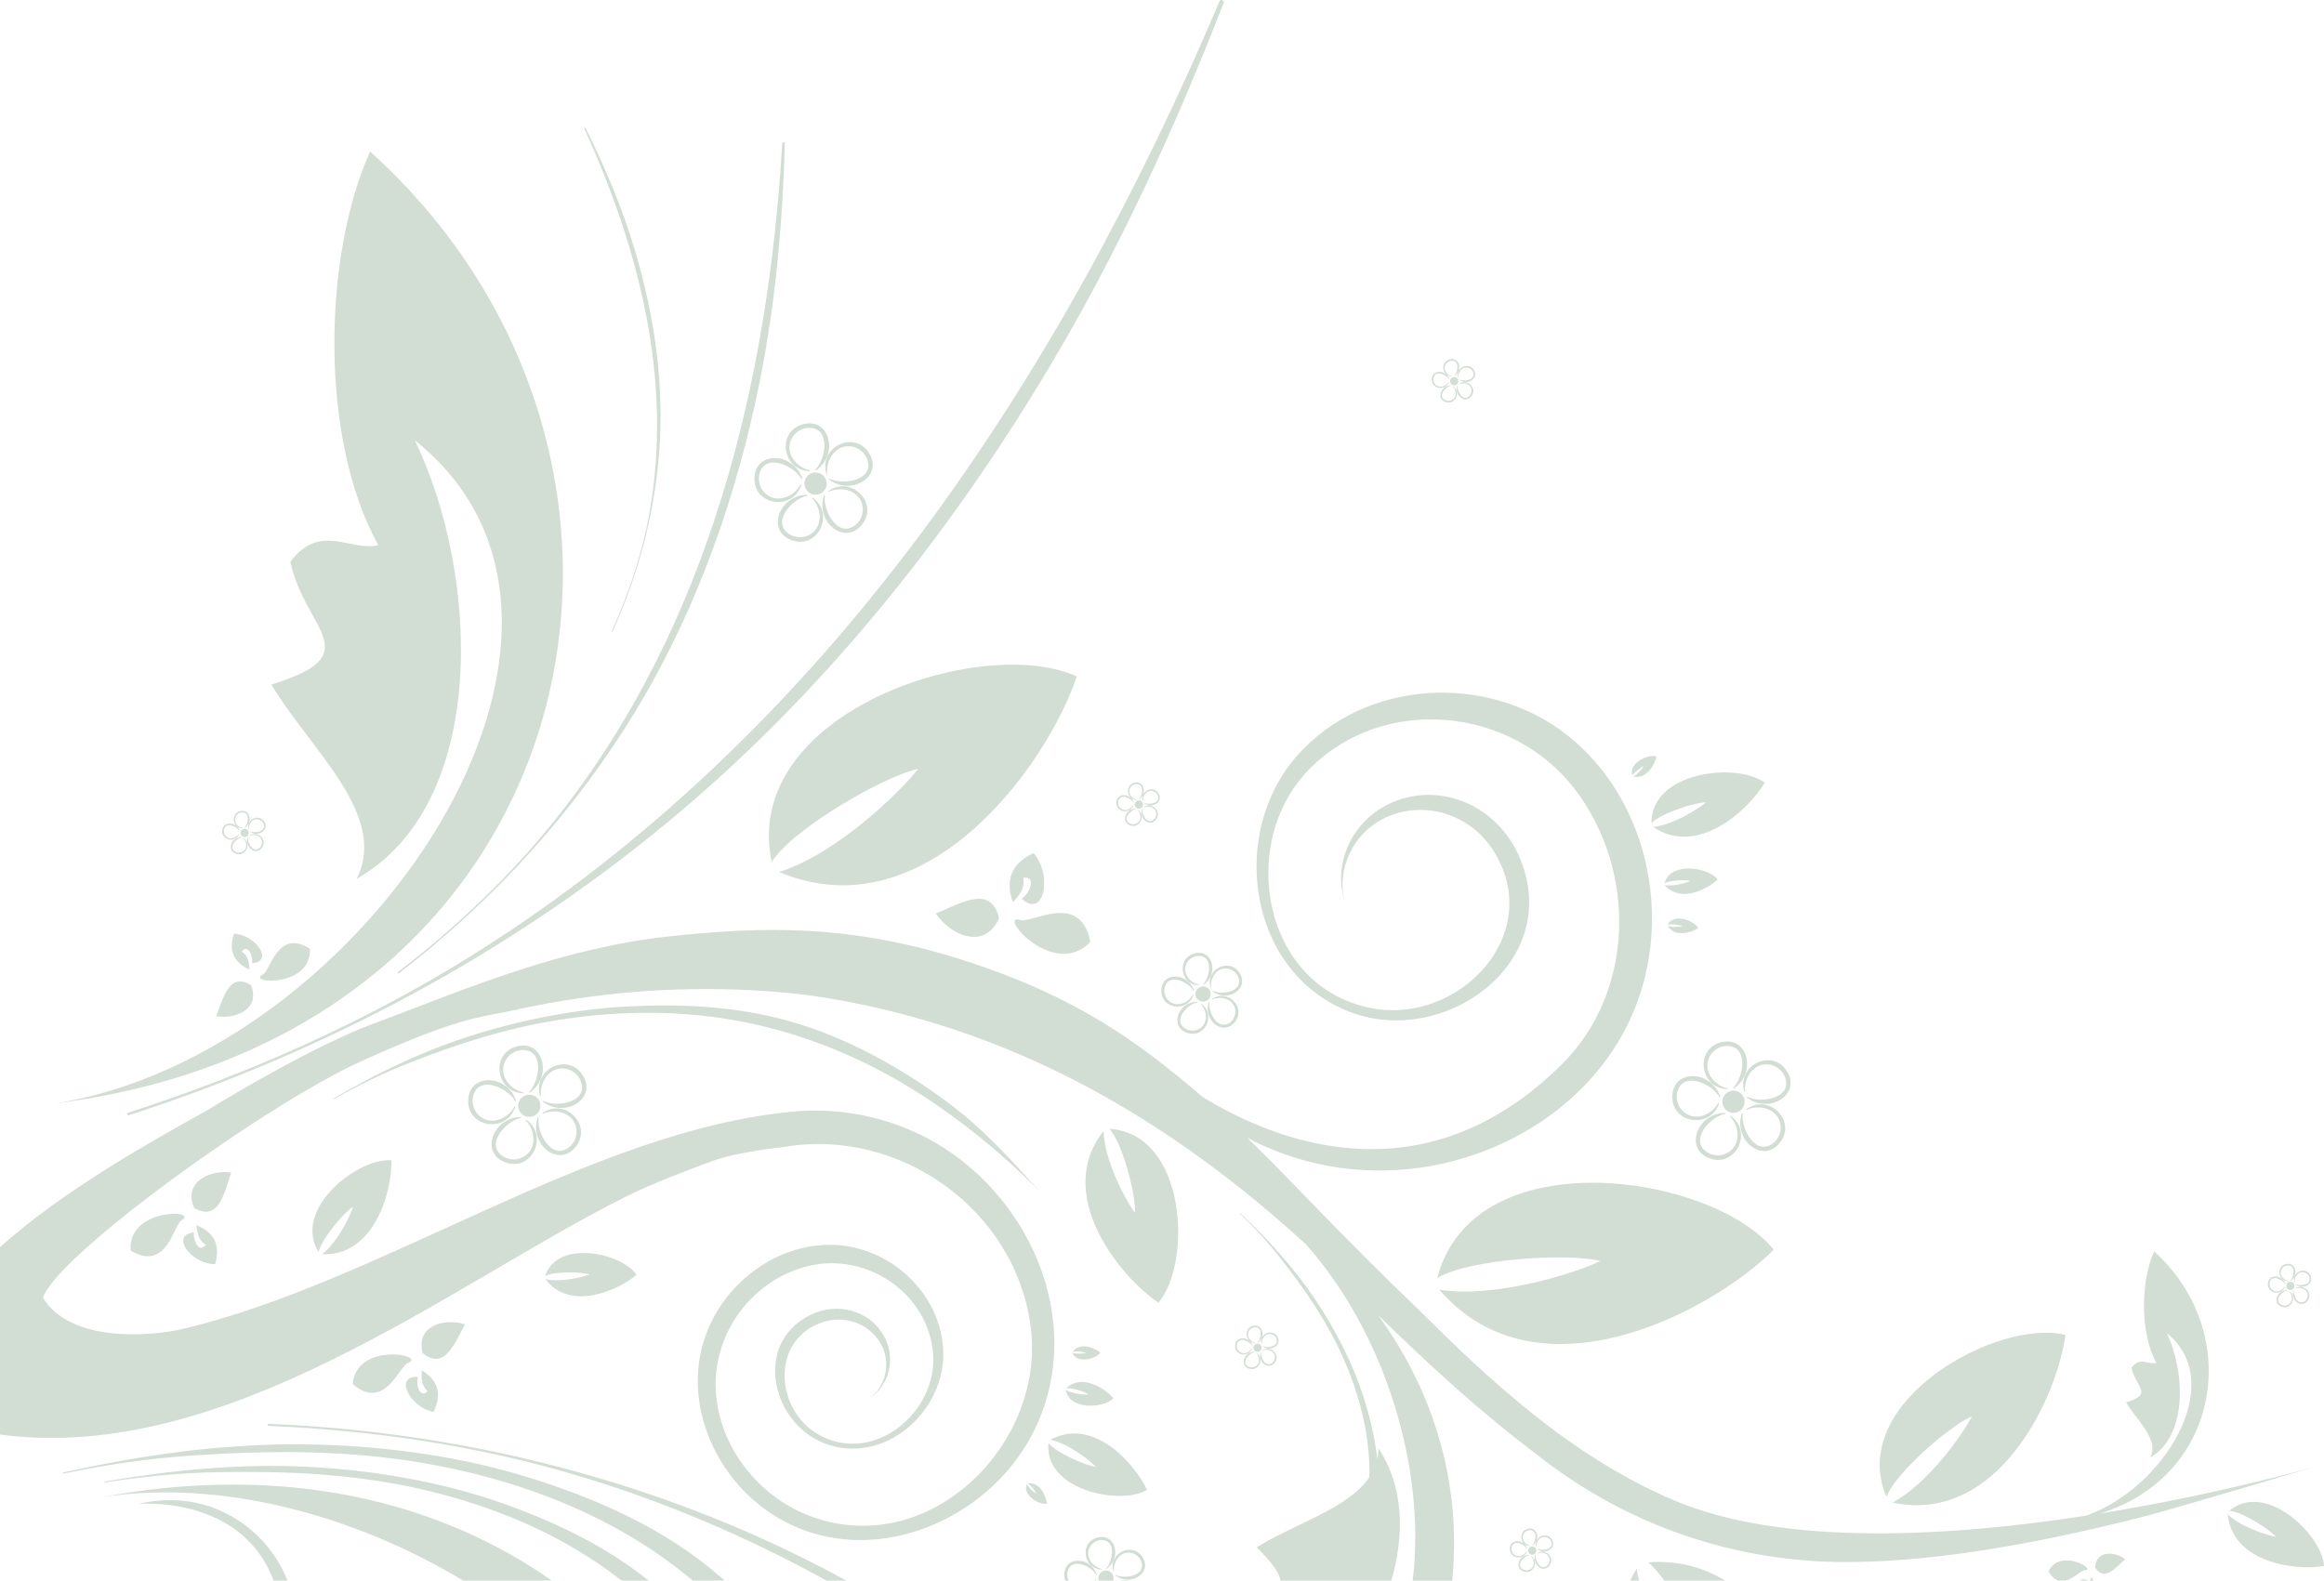 <?xml version="1.0" encoding="UTF-8"?>
<!DOCTYPE svg PUBLIC "-//W3C//DTD SVG 1.0//EN" "http://www.w3.org/TR/2001/REC-SVG-20010904/DTD/svg10.dtd">
<!-- Creator: CorelDRAW -->
<svg xmlns="http://www.w3.org/2000/svg" xml:space="preserve" width="120.469mm" height="81.947mm" version="1.0" style="shape-rendering:geometricPrecision; text-rendering:geometricPrecision; image-rendering:optimizeQuality; fill-rule:evenodd; clip-rule:evenodd"
viewBox="0 0 6429.72 4373.71"
 xmlns:xlink="http://www.w3.org/1999/xlink"
 xmlns:xodm="http://www.corel.com/coreldraw/odm/2003">
 <defs>
  <style type="text/css">
   <![CDATA[
    .fil0 {fill:#d2ddd4}
   ]]>
  </style>
 </defs>
 <g id="Layer_x0020_1">
  <path class="fil0" d="M6336.68 3569.48c6.21,0 11.28,-5.08 11.28,-11.3 0,-6.25 -5.07,-11.33 -11.28,-11.33 -6.29,0 -11.34,5.08 -11.34,11.33 0,6.22 5.05,11.3 11.34,11.3zm-6336.68 400.07l0 -518.52c172.53,-155.28 414.57,-290.57 574.09,-379.23 103.25,-63.1 326.41,-194.13 487.1,-249.63 228.67,-86.4 490.94,-197.8 782.48,-230.18 272.28,-30.22 518.28,-34.06 831.94,68.22 300.47,97.98 471.5,220.58 651.37,375.01 200.21,123.08 611.55,289.81 994.57,-90.55 201.2,-199.89 207.9,-536.01 35.13,-761.24 -174.81,-227.86 -528.82,-263.6 -734.49,-54.83 -200.01,203.07 -130.07,602.82 172,661.04 244.04,47.01 485.33,-207.89 335.45,-438.96 -65.56,-100.98 -197.79,-140.14 -305.87,-83.56 -82.3,43.14 -127.27,142.2 -102.99,228.41 -36.06,-109.47 24.21,-232.99 137.45,-277.84 136.3,-53.89 283.78,17.15 342.62,147.31 133.45,295.2 -208.72,542.94 -476.22,431.12 -274.03,-114.61 -323.21,-490.82 -137.6,-703.12 188.25,-215.29 531.49,-232.33 751.13,-56.96 221.35,176.76 288.83,499.32 183.8,757.31 -107.7,264.47 -381.98,429.74 -661.71,444.34 -151.71,7.93 -289.89,-25.85 -409.56,-89.47 125.87,122.33 263.98,274.71 474.11,475.67 187.59,186.92 416.75,404.2 704.74,526.94 304.21,129.65 765.46,101.37 1141.73,43.32 217.3,-76.29 393.67,-369.27 223.52,-504.95 51.25,106.44 57.77,285.08 -45.61,343.77 25.15,-50.2 -36.73,-101.47 -66.97,-152.34 77.56,-23.7 26.15,-42.68 14.93,-96.21 23.35,-30.9 46.03,-8.15 69.02,-12.95 -46.3,-83.15 -43.49,-226.6 -6.47,-308.75 246.11,221.91 188.04,619.46 -148.48,725.11 336.07,-54.49 594.82,-129.82 594.82,-129.82 0,0 -306.1,91.9 -458.88,134.32 -391.16,101.43 -687.58,138.07 -908.59,128.54 -288.04,-14.67 -557.76,-115.76 -783.86,-293.84 -165.49,-124.61 -307.41,-256.62 -442.62,-388.68 167.78,230.03 230.31,488.73 205.7,735.35l-109.51 0c38.28,-305.64 -75.08,-684.23 -296.36,-931.68 -358.65,-327.28 -802.51,-606.66 -1375.11,-688.28 -273.51,-33.48 -556.03,-16.59 -814.92,41.76 -101.99,20.98 -151.98,19.6 -417.88,138.94 -265.99,119.35 -846.69,538.93 -885.14,656.68 75.43,124.08 295.53,107.7 385.87,86.37 552.53,-130.65 1128.1,-549.97 1689.91,-601.56 4.78,-0.45 9.55,-1.07 14.35,-1.41 1.7,-0.15 3.35,-0.37 5.05,-0.49 -0.06,0.11 -0.15,0.24 -0.19,0.34 119.82,-7.43 240.93,17.64 347.82,73.21 282.34,146.68 445,504.1 303.33,802.86 -138.45,291.67 -536.2,424.9 -789,192.5 -117.06,-107.65 -177.14,-279.12 -128.47,-433.72 47.34,-150.81 193.58,-267.42 354.31,-264.64 159.46,2.75 303.39,134.34 307.83,296.67 4.37,160.03 -153.3,306.72 -314.57,257.67 -157.41,-47.9 -217.41,-280 -52.27,-360.81 72.83,-35.63 163.06,-13.31 203.13,59.54 33.25,60.51 14.99,136.33 -40.31,171.17 41.74,-28.92 57.8,-88.5 37.5,-137.09 -26.77,-63.83 -98.81,-94.54 -163.98,-74.09 -149.18,46.77 -135.91,245.56 -12.14,313.31 153.15,83.79 328.37,-65.69 314.38,-226.83 -14.41,-165.71 -182.15,-278.16 -341.06,-241.76 -156.94,35.9 -268.69,184.82 -259.99,345.54 8.6,159.5 123.72,300.73 273.17,351.7 324,110.39 638.03,-205.55 598.34,-525.44 -40.52,-326.34 -363.32,-555.76 -684.12,-500.12 0,0 -127.45,12.63 -198.91,39.39 -60.91,22.76 -164.13,60.86 -242.4,100.3 -483.64,243.68 -1102.42,738.82 -1726.46,655.82zm6350.84 -416.34c13.09,6.76 45.15,1.96 38.58,-18.96 -3.46,-11.02 -15.89,-16.89 -26.38,-12.77 -10.07,3.95 -15.59,16.04 -14.52,26.32 0.04,0.52 -0.77,0.77 -0.89,0.2 -8.17,-27.9 30.79,-45.71 44.76,-18.5 5.48,10.71 1.28,21.42 -9.06,27.24 -10.51,5.88 -23.54,4.54 -32.95,-2.73 -0.43,-0.36 0,-1.06 0.45,-0.81zm-50.54 34.57c4.63,-11.14 15.78,-18.13 27.63,-18.23 0.51,0 0.62,0.83 0.15,0.9 -14.46,2.73 -36.77,26.32 -18.64,38.77 9.51,6.53 22.86,3.45 28.64,-6.25 5.48,-9.34 2.39,-22.27 -4.86,-29.68 -0.32,-0.41 0.19,-1.07 0.6,-0.73 23.63,16.96 3.95,55.02 -23.76,42.17 -11,-5.03 -14.27,-16.06 -9.76,-26.96zm-25.59 -38.05c1.54,-12.01 11.03,-18.47 22.8,-17.47 12.01,1.11 22.03,9.53 25.7,20.84 0.19,0.53 -0.55,0.89 -0.85,0.37 -6.99,-12.92 -36.19,-27.03 -42.55,-5.98 -3.29,11.03 3.65,22.85 14.65,25.34 10.54,2.43 21.91,-4.42 26.83,-13.52 0.22,-0.47 1.07,-0.21 0.85,0.3 -9,27.64 -51.22,20.45 -47.43,-9.88zm70.49 20.43c0.19,-0.51 1,-0.34 0.92,0.19 -2.2,14.54 12.65,43.37 30.37,30.37 9.3,-6.82 10.85,-20.49 3.58,-29.02 -7.01,-8.28 -20.21,-9.69 -29.62,-5.33 -0.43,0.21 -0.92,-0.51 -0.51,-0.77 23.87,-16.68 53.29,14.46 31.99,36.38 -8.42,8.66 -19.89,8.17 -28.68,0.25 -8.98,-8.08 -11.88,-20.83 -8.06,-32.07zm-1510.6 -535.07c35.49,18.38 122.87,5.33 104.91,-51.69 -9.44,-30.03 -43.19,-45.92 -71.72,-34.68 -27.49,10.77 -42.53,43.63 -39.63,71.62 0.13,1.39 -2.03,1.98 -2.43,0.57 -22.05,-76.01 83.9,-124.38 121.77,-50.42 15.02,29.28 3.55,58.46 -24.5,74.15 -28.68,16.04 -64.1,12.37 -89.68,-7.43 -1.11,-0.87 0,-2.82 1.28,-2.11zm-15.37 46.03c0.45,-1.33 2.66,-0.92 2.43,0.53 -5.97,39.52 34.48,118.03 82.73,82.7 25.33,-18.58 29.49,-55.66 9.7,-79.04 -19.03,-22.58 -55,-26.24 -80.59,-14.48 -1.24,0.59 -2.5,-1.26 -1.3,-2.11 64.86,-45.36 144.79,39.35 86.93,99.04 -22.88,23.63 -54.17,22.17 -78.08,0.66 -24.38,-21.97 -32.35,-56.69 -21.82,-87.29zm-191.79 -55.54c4.07,-32.59 29.96,-50.31 61.99,-47.49 32.71,2.94 59.93,25.91 69.93,56.65 0.43,1.34 -1.58,2.28 -2.26,1.04 -18.96,-35.19 -98.48,-73.62 -115.8,-16.34 -9.08,30.09 9.85,62.21 39.75,69.03 28.81,6.57 59.72,-12.13 73.13,-36.86 0.62,-1.24 2.75,-0.49 2.3,0.86 -24.57,75.24 -139.4,55.6 -129.03,-26.89zm1709.59 519.11c-0.39,0.32 -0.94,-0.28 -0.58,-0.66 10.49,-10.3 15.96,-42.3 -6.03,-42.57 -11.54,-0.13 -21,9.83 -20.37,21.07 0.69,10.85 10.41,19.84 20.52,22.06 0.51,0.1 0.43,0.92 -0.07,0.89 -29.09,-0.98 -33.84,-43.51 -3.66,-48.26 11.92,-1.92 20.79,5.44 23.07,17 2.32,11.84 -3.01,23.82 -12.88,30.47zm-1541.14 -526.92c17.02,0 30.8,13.78 30.8,30.79 0,16.98 -13.78,30.76 -30.8,30.76 -16.97,0 -30.75,-13.78 -30.75,-30.76 0,-17 13.78,-30.79 30.75,-30.79zm-3403.75 -54.85c1.68,29.45 28.2,53.98 55.72,59.95 1.39,0.28 1.24,2.54 -0.17,2.49 -79.12,-2.73 -92.07,-118.49 -9.98,-131.41 32.44,-5.16 56.6,14.84 62.78,46.41 6.29,32.2 -8.21,64.7 -34.99,82.87 -1.17,0.79 -2.67,-0.92 -1.65,-1.92 28.6,-27.94 43.42,-115.04 -16.42,-115.75 -31.4,-0.36 -56.98,26.75 -55.28,57.37zm3304.93 166.12c12.63,-30.24 42.8,-49.25 75.14,-49.48 1.39,0 1.71,2.18 0.28,2.45 -39.31,7.46 -99.98,71.58 -50.63,105.44 25.91,17.76 62.27,9.45 77.82,-17 14.97,-25.47 6.54,-60.55 -13.04,-80.81 -0.96,-0.98 0.39,-2.81 1.56,-1.92 64.28,46.15 10.8,149.63 -64.68,114.84 -29.85,-13.76 -38.87,-43.81 -26.46,-73.51zm1099.2 1208.18c3.71,-49.01 56.07,-43.78 83.47,-22.86 -28.86,26.55 -58.22,62.29 -83.47,22.86zm-5258.67 -994.11c-33.2,-73.53 46.26,-107.06 102.12,-98.53 -20.63,60.91 -34.78,135.41 -102.12,98.53zm3701.69 958.96c-6.23,0 -11.31,-5.1 -11.31,-11.35 0,-6.23 5.09,-11.28 11.31,-11.28 6.25,0 11.28,5.05 11.28,11.28 0,6.25 -5.03,11.35 -11.28,11.35zm45.27 32.5c-8.38,8.66 -19.9,8.13 -28.64,0.21 -8.98,-8.04 -11.9,-20.79 -8.06,-32.05 0.17,-0.49 1,-0.32 0.91,0.21 -2.17,14.5 12.65,43.37 30.41,30.35 9.34,-6.82 10.85,-20.45 3.56,-29.03 -6.99,-8.27 -20.22,-9.66 -29.58,-5.29 -0.48,0.19 -0.98,-0.53 -0.49,-0.81 23.8,-16.66 53.17,14.5 31.9,36.42zm-3715.34 -890.5c-20.84,-12.16 -23.2,-33.09 -25.76,-53.99 49.89,20.36 67.11,56.38 51.63,108 -63.26,0.69 -127.74,-80.06 -58.67,-88.08 -2.9,23.35 15.91,59.54 32.8,34.06zm5223.27 929.64l-10.41 0c1.02,-3.24 2.28,-6.44 3.56,-9.62 2.65,3.24 4.93,6.46 6.85,9.62zm-5288.94 -997.79c-23.16,9.68 -40.5,145.46 -142.02,84.56 -9.4,-118.25 188.32,-113.61 142.02,-84.56zm862.01 -235.56c12.65,-30.27 42.78,-49.24 75.14,-49.5 1.39,-0.02 1.71,2.24 0.28,2.52 -39.3,7.4 -99.95,71.55 -50.65,105.36 25.94,17.79 62.31,9.45 77.86,-16.95 14.95,-25.5 6.51,-60.61 -13.03,-80.85 -0.98,-0.98 0.38,-2.79 1.53,-1.96 64.26,46.17 10.81,149.69 -64.68,114.85 -29.86,-13.74 -38.84,-43.79 -26.45,-73.49zm2929.45 1121.7c5.53,10.72 1.3,21.48 -9.02,27.27 -10.5,5.85 -23.52,4.54 -32.97,-2.75 -0.36,-0.34 0,-1.05 0.49,-0.79 13.07,6.76 45.15,1.98 38.58,-19 -3.49,-10.99 -15.91,-16.87 -26.4,-12.71 -10.07,3.93 -15.59,15.99 -14.53,26.3 0.05,0.49 -0.77,0.73 -0.91,0.19 -8.11,-27.92 30.86,-45.7 44.76,-18.51zm1481.04 110.62c-0.22,0.34 -0.39,0.68 -0.62,1.04l-20.01 0c3.93,-4.03 10.67,-5.1 20.63,-1.04zm-1535.34 -37.15c5.5,-9.32 2.37,-22.24 -4.8,-29.66 -0.36,-0.39 0.13,-1.05 0.55,-0.73 23.63,16.95 3.99,55.02 -23.71,42.17 -11.02,-5.03 -14.33,-16.1 -9.77,-26.96 4.63,-11.13 15.74,-18.11 27.6,-18.19 0.51,0 0.66,0.77 0.11,0.94 -14.42,2.65 -36.74,26.25 -18.58,38.67 9.53,6.57 22.88,3.52 28.6,-6.25zm-63.31 -53.21c1.47,-11.99 11.05,-18.49 22.73,-17.47 12.07,1.09 22.09,9.51 25.76,20.85 0.12,0.47 -0.6,0.84 -0.86,0.37 -6.95,-12.93 -36.17,-27.08 -42.55,-6.04 -3.31,11.07 3.63,22.91 14.63,25.42 10.58,2.41 21.94,-4.48 26.84,-13.59 0.3,-0.39 1.05,-0.19 0.86,0.36 -9.02,27.6 -51.22,20.43 -47.39,-9.88zm52.06 -52.57c11.96,-1.85 20.82,5.44 23.12,17.04 2.26,11.84 -3.03,23.8 -12.9,30.49 -0.43,0.3 -0.96,-0.32 -0.6,-0.72 10.51,-10.26 15.97,-42.29 -5.98,-42.54 -11.62,-0.13 -20.96,9.87 -20.36,21.05 0.64,10.9 10.38,19.87 20.51,22.05 0.47,0.15 0.41,0.96 -0.11,0.94 -29.03,-1.02 -33.82,-43.57 -3.67,-48.31zm989.5 -87.72c-110.58,-264.11 306.95,-494.46 495.46,-448.25 -22.59,170.17 -184.97,526.03 -478.36,464.07 95.78,-51.14 191.17,-183.83 219.36,-238.3 -57.16,23.09 -209.2,153 -236.45,222.48zm-1868.35 -1410.76c0.11,0.91 -1.41,1.32 -1.68,0.36 -15.05,-51.93 57.39,-85.03 83.28,-34.44 10.26,19.98 2.39,39.94 -16.78,50.67 -19.56,10.96 -43.79,8.44 -61.29,-5.1 -0.79,-0.54 0,-1.86 0.91,-1.43 24.23,12.58 83.94,3.69 71.7,-35.36 -6.46,-20.47 -29.58,-31.33 -49.04,-23.69 -18.78,7.37 -29.06,29.82 -27.1,48.99zm-71.51 124.57c-20.47,-9.43 -26.59,-29.92 -18.15,-50.23 8.66,-20.71 29.3,-33.72 51.37,-33.85 0.98,-0.04 1.24,1.51 0.22,1.71 -26.87,5.05 -68.33,48.9 -34.61,72.06 17.74,12.14 42.63,6.46 53.21,-11.66 10.25,-17.36 4.47,-41.39 -8.94,-55.22 -0.64,-0.66 0.28,-1.9 1.11,-1.39 43.95,31.61 7.34,102.41 -44.21,78.59zm49.46 -84.28c-11.64,0 -21.05,-9.4 -21.05,-21 0,-11.61 9.41,-21.09 21.05,-21.09 11.64,0 21.03,9.47 21.03,21.09 0,11.6 -9.4,21 -21.03,21zm84.26 60.5c-15.65,16.13 -37.02,15.12 -53.36,0.45 -16.72,-15.02 -22.14,-38.76 -14.95,-59.67 0.32,-0.96 1.81,-0.66 1.68,0.34 -4.12,27.02 23.52,80.7 56.53,56.54 17.34,-12.73 20.2,-38.05 6.68,-54.06 -13.07,-15.42 -37.62,-17.94 -55.13,-9.91 -0.83,0.39 -1.7,-0.88 -0.87,-1.45 44.33,-30.98 98.98,26.91 59.42,67.75zm-102.52 -194.99c22.2,-3.49 38.75,10.15 42.95,31.75 4.33,22.03 -5.59,44.23 -23.97,56.67 -0.79,0.55 -1.77,-0.62 -1.09,-1.28 19.54,-19.19 29.65,-78.69 -11.2,-79.18 -21.5,-0.3 -39.05,18.29 -37.85,39.16 1.16,20.19 19.32,36.94 38.12,41.03 0.92,0.19 0.83,1.75 -0.17,1.73 -54.1,-1.88 -62.95,-81.02 -6.8,-89.89zm-96.95 97.78c2.79,-22.32 20.5,-34.4 42.42,-32.46 22.33,1.97 40.95,17.66 47.81,38.73 0.3,0.89 -1.09,1.56 -1.55,0.68 -12.97,-24.04 -67.33,-50.31 -79.19,-11.12 -6.22,20.56 6.76,42.51 27.17,47.18 19.72,4.52 40.86,-8.3 50.01,-25.21 0.45,-0.83 1.9,-0.37 1.58,0.59 -16.77,51.44 -95.31,38 -88.25,-18.38zm824.22 -1684.98c13.01,6.76 45.13,2.01 38.54,-18.94 -3.43,-11.03 -15.87,-16.89 -26.38,-12.75 -10.07,3.91 -15.59,15.99 -14.55,26.3 0.06,0.51 -0.69,0.69 -0.86,0.21 -8.13,-27.89 30.82,-45.72 44.75,-18.55 5.5,10.77 1.28,21.48 -9.01,27.26 -10.53,5.84 -23.52,4.52 -32.95,-2.73 -0.42,-0.3 0,-1 0.47,-0.81zm759.44 1962.04c-1.21,0.77 -2.7,-0.89 -1.64,-1.9 28.56,-28 43.38,-115.08 -16.42,-115.8 -31.4,-0.36 -57.05,26.76 -55.3,57.35 1.7,29.5 28.19,54.02 55.74,59.99 1.33,0.28 1.22,2.56 -0.21,2.49 -79.12,-2.71 -92.07,-118.51 -10,-131.46 32.48,-5.07 56.62,14.89 62.84,46.45 6.29,32.19 -8.21,64.71 -35,82.88zm-784.97 -1957.07c0,-6.21 5.07,-11.34 11.32,-11.34 6.23,0 11.29,5.12 11.29,11.34 0,6.23 -5.07,11.31 -11.29,11.31 -6.26,0 -11.32,-5.08 -11.32,-11.31zm11.69 -13.44c-0.41,0.3 -0.96,-0.28 -0.58,-0.73 10.49,-10.28 15.96,-42.27 -6.03,-42.53 -11.56,-0.12 -20.98,9.83 -20.36,21.07 0.68,10.85 10.38,19.87 20.51,22.07 0.49,0.09 0.45,0.9 -0.09,0.86 -29.09,-0.98 -33.82,-43.51 -3.63,-48.3 11.93,-1.9 20.8,5.48 23.08,17.04 2.28,11.84 -3.05,23.81 -12.9,30.52zm8.21 25.38c0.15,-0.45 0.96,-0.27 0.85,0.26 -2.18,14.52 12.69,43.37 30.41,30.37 9.32,-6.84 10.83,-20.49 3.6,-29.07 -7.02,-8.29 -20.22,-9.64 -29.62,-5.33 -0.45,0.25 -0.94,-0.47 -0.45,-0.77 23.8,-16.66 53.18,14.46 31.92,36.43 -8.4,8.68 -19.92,8.15 -28.68,0.21 -8.98,-8.06 -11.92,-20.81 -8.02,-32.1zm-1209.79 1478.5c27.87,13.39 167.09,-82.23 194.39,61.27 -101.02,105.74 -259.21,-79.98 -194.39,-61.27zm1164.89 -1460.9c4.63,-11.07 15.68,-18.06 27.6,-18.15 0.51,0 0.64,0.81 0.11,0.9 -14.42,2.73 -36.75,26.32 -18.62,38.79 9.55,6.52 22.9,3.41 28.6,-6.27 5.5,-9.38 2.41,-22.27 -4.78,-29.67 -0.36,-0.44 0.15,-1.09 0.58,-0.77 23.63,16.98 3.92,55 -23.76,42.21 -11.01,-5.08 -14.29,-16.08 -9.73,-27.04zm-25.61 -38c1.51,-11.96 11.05,-18.45 22.76,-17.43 12.03,1.05 22.05,9.53 25.76,20.82 0.11,0.49 -0.62,0.83 -0.86,0.38 -6.95,-12.94 -36.19,-27.04 -42.55,-5.97 -3.35,11.02 3.6,22.86 14.59,25.33 10.62,2.41 21.97,-4.44 26.87,-13.54 0.26,-0.49 1.07,-0.17 0.86,0.32 -9.02,27.64 -51.23,20.41 -47.43,-9.91zm-765.22 1223.73c-8.42,8.68 -19.92,8.13 -28.69,0.25 -8.96,-8.08 -11.86,-20.84 -8.02,-32.1 0.17,-0.49 0.96,-0.34 0.91,0.22 -2.23,14.5 12.63,43.37 30.37,30.35 9.32,-6.83 10.86,-20.41 3.6,-29.03 -7.05,-8.3 -20.22,-9.66 -29.64,-5.33 -0.43,0.21 -0.9,-0.45 -0.45,-0.79 23.82,-16.61 53.19,14.48 31.93,36.43zm1523.96 -49.95c-30.71,-0.25 -125.47,30.6 -151.27,57.41 -0.58,-142.68 235.51,-169.29 313.5,-112.03 -42.82,74.02 -185.31,206.96 -308.64,122.59 53.87,-5.35 123.06,-48.24 146.41,-67.97zm-1595.86 62.73c-10.99,-5.12 -14.27,-16.13 -9.7,-27.02 4.61,-11.17 15.72,-18.11 27.6,-18.19 0.51,0 0.64,0.83 0.13,0.91 -14.44,2.71 -36.77,26.34 -18.66,38.75 9.59,6.51 22.96,3.46 28.66,-6.23 5.46,-9.36 2.37,-22.29 -4.82,-29.73 -0.38,-0.34 0.19,-1.06 0.6,-0.68 23.6,16.96 3.94,54.92 -23.81,42.19zm1394.02 -134.58c12.57,-5.68 25.76,-21.79 29.79,-28.45 -7.44,2.45 -27.81,17.72 -31.82,26.32 -11.9,-34.42 43,-60.31 66.6,-52.89 -4.28,21.41 -27.83,65.32 -64.56,55.02zm87.7 300.94c23.61,4.09 58.22,-6.06 70.53,-11.71 -13.1,-3.73 -57.18,-1.75 -71.38,6.63 16.63,-61.03 120.57,-44.38 147.13,-10.75 -27.06,26.55 -103.65,66.41 -146.28,15.83zm7.74 112.69c12.95,4.78 33.67,2.66 41.21,0.72 -7,-3.48 -32.23,-6.97 -41.16,-3.67 15.81,-32.87 73.06,-12.57 84.56,9.24 -18.08,12.22 -65.71,26.91 -84.62,-6.29zm-1472.66 -396.63c11.93,-1.9 20.84,5.48 23.1,17.04 2.3,11.83 -3.01,23.82 -12.88,30.47 -0.43,0.3 -1,-0.32 -0.62,-0.66 10.53,-10.36 15.95,-42.33 -6.01,-42.59 -11.58,-0.13 -20.95,9.81 -20.33,21.07 0.66,10.85 10.4,19.87 20.47,22.05 0.51,0.13 0.47,0.94 -0.07,0.94 -29.07,-1.04 -33.82,-43.55 -3.65,-48.32zm-281.79 195.44c52.63,57.62 31.23,183.33 -32.82,126.3 23.84,-16.51 41.67,-63.53 4.33,-58.16 5.99,29.16 -11.37,48.56 -28.51,68.08 -22.22,-62.68 -3.24,-108.07 57,-136.22zm276.23 -133.36c0.28,-0.44 1.07,-0.17 0.9,0.36 -9.04,27.6 -51.25,20.41 -47.45,-9.88 1.53,-12.01 11.03,-18.47 22.78,-17.47 12.05,1.09 22.01,9.53 25.72,20.82 0.15,0.51 -0.59,0.87 -0.85,0.38 -6.95,-12.92 -36.19,-27.05 -42.53,-6.04 -3.34,11.07 3.6,22.91 14.59,25.42 10.6,2.43 21.95,-4.48 26.83,-13.57zm71.08 -29.77c5.52,10.73 1.3,21.47 -9,27.21 -10.53,5.91 -23.55,4.57 -32.97,-2.73 -0.38,-0.28 0,-1.04 0.47,-0.75 13.07,6.74 45.15,1.98 38.6,-18.98 -3.49,-11.05 -15.93,-16.89 -26.38,-12.75 -10.09,3.92 -15.61,16.02 -14.55,26.3 0.05,0.53 -0.8,0.74 -0.92,0.21 -8.1,-27.9 30.84,-45.73 44.75,-18.51zm-617.22 330.24c72.98,-31.03 153.1,-79.23 174.56,13.05 -40.39,90.96 -136.53,45.39 -174.56,-13.05zm561.55 -290.26c-6.26,0 -11.34,-5.05 -11.34,-11.28 0,-6.25 5.08,-11.35 11.34,-11.35 6.21,0 11.28,5.1 11.28,11.35 0,6.23 -5.07,11.28 -11.28,11.28zm2516.75 2110.97c29.52,-66.01 134,-5.76 100.75,-3.73 -9.15,-0.94 -30.49,23.06 -53.96,28.86l-18.85 0c-9.62,-2.71 -19.11,-10.15 -27.94,-25.14zm-2634.79 21.03c-0.43,1.39 -0.96,2.77 -1.56,4.1l-3.05 0c1.05,-1.54 2.12,-3.09 3.03,-4.67 0.45,-0.89 1.94,-0.36 1.58,0.57zm-1833.55 -462.81c-62.49,-10.11 -112.24,-100.73 -42.82,-96.8 -6.78,22.5 5.57,61.4 26.57,39.16 -18.53,-15.54 -17.27,-36.59 -16.21,-57.6 45.71,28.6 56.5,67.01 32.46,115.23zm-341.79 -1281.31c4.57,107.31 -174.26,96.61 -131.42,71.8 21.26,-7.98 41.48,-130.35 131.42,-71.8zm903.68 901.8c-49.07,42.72 -184.27,103.28 -252.21,12.2 40.03,9.44 100.36,-4.4 122.01,-12.86 -21.99,-7.72 -97.78,-8.83 -122.93,4.07 34.68,-102.81 211.09,-63.75 253.13,-3.41zm-1063.7 -861.96c3.35,-21.01 -12.46,-54.43 -28.62,-31.9 18.51,11.69 19.92,30.71 21.58,49.74 -44.53,-20.13 -58.9,-53.24 -43.16,-99.47 57.28,1.41 113.03,76.69 50.2,81.62zm-29.28 -348.22c-14.44,2.75 -36.73,26.32 -18.6,38.75 9.53,6.51 22.88,3.48 28.6,-6.26 5.51,-9.37 2.37,-22.23 -4.82,-29.67 -0.34,-0.39 0.19,-1.04 0.62,-0.72 23.61,16.96 3.93,54.98 -23.82,42.19 -10.97,-5.07 -14.25,-16.1 -9.69,-27.02 4.61,-11.13 15.7,-18.09 27.62,-18.19 0.47,0 0.6,0.79 0.09,0.9zm173.11 1741.27c182.02,8.02 379.32,41.03 551.17,102.13 143.61,51.1 283.67,117.87 402.03,213.2l-75.04 0c-20.58,-16.23 -41.71,-31.84 -63.47,-46.6 -150.1,-101.98 -322.51,-168.82 -499.03,-208.24 -183.2,-40.88 -368.96,-48.77 -555.95,-45.19 -103.55,1.97 -207.19,12.09 -309.45,28.37 -1.65,0.27 -1.96,-2.3 -0.32,-2.6 181.98,-31.37 365.35,-49.21 550.06,-41.06zm-98.68 -112.82c-3.67,-0.15 -2.75,-5.8 0.86,-5.63 464.43,19.02 924.22,121.58 1349.26,310.48 84.65,37.6 167.61,78.87 248.88,123.29l-54.7 0c-219.86,-121.07 -452.45,-220.73 -698.51,-293.46 -274.56,-81.24 -560.06,-122.5 -845.8,-134.68zm2201.97 405.66c2.81,-22.32 20.54,-34.38 42.42,-32.45 22.35,1.94 40.95,17.67 47.81,38.7 0.3,0.9 -1.09,1.58 -1.52,0.7 -13,-24.03 -67.35,-50.29 -79.19,-11.13 -2.79,9.19 -1.56,18.55 2.28,26.66l-9.61 0c-2.31,-6.48 -3.23,-14.01 -2.18,-22.48zm-1814.63 -580.41c-24.48,5.55 -64.73,136.41 -154.4,59.02 10.9,-118.09 204.95,-79.78 154.4,-59.02zm-441.28 -1476.34c0.04,0.47 -0.81,0.7 -0.94,0.15 -8.1,-27.9 30.84,-45.68 44.77,-18.49 5.52,10.73 1.28,21.47 -9.04,27.23 -10.49,5.89 -23.55,4.56 -32.93,-2.73 -0.42,-0.32 0.04,-1.06 0.45,-0.77 13.08,6.76 45.17,2 38.56,-19 -3.48,-11.03 -15.87,-16.83 -26.36,-12.72 -10.09,3.93 -15.61,16 -14.52,26.34zm597.88 1370.14c-30.73,56.51 -57.37,127.51 -117.49,79.66 -20.14,-78.12 63.89,-97.59 117.49,-79.66zm-688.15 -852.92c20.74,-54.47 35.97,-121.44 95.78,-85.84 27.6,67.67 -45.45,95.44 -95.78,85.84zm1585.49 -1319.45c-29.88,-13.8 -38.83,-43.83 -26.46,-73.49 12.65,-30.28 42.8,-49.29 75.14,-49.52 1.39,-0.04 1.75,2.22 0.28,2.49 -39.29,7.42 -99.96,71.62 -50.63,105.4 25.97,17.76 62.3,9.45 77.84,-17 14.97,-25.44 6.52,-60.57 -13.03,-80.82 -1,-0.98 0.37,-2.8 1.56,-1.94 64.23,46.19 10.79,149.65 -64.71,114.87zm195.61 -34.78c-22.86,23.61 -54.17,22.14 -78.05,0.64 -24.42,-21.95 -32.35,-56.69 -21.8,-87.31 0.41,-1.34 2.62,-0.9 2.43,0.54 -6.05,39.52 34.42,118.02 82.64,82.68 25.42,-18.61 29.54,-55.66 9.77,-79.07 -19.05,-22.56 -55.03,-26.23 -80.59,-14.47 -1.26,0.62 -2.48,-1.26 -1.3,-2.09 64.85,-45.36 144.77,39.35 86.9,99.08zm28.37 -197.29c15.01,29.26 3.56,58.44 -24.51,74.13 -28.66,16.04 -64.06,12.33 -89.66,-7.43 -1.12,-0.83 0,-2.81 1.3,-2.15 35.47,18.46 122.82,5.39 104.91,-51.63 -9.45,-30.05 -43.23,-45.86 -71.74,-34.68 -27.51,10.79 -42.53,43.61 -39.63,71.64 0.11,1.36 -2.03,1.92 -2.45,0.55 -22.03,-76 83.9,-124.4 121.79,-50.43zm-151.59 108.85c-16.98,0 -30.75,-13.8 -30.75,-30.79 0,-17.02 13.76,-30.76 30.75,-30.76 16.98,0 30.76,13.74 30.76,30.76 0,16.98 -13.78,30.79 -30.76,30.79zm-500.48 -678.64c51.08,169.94 78.93,348.85 69.95,526.54 -9.32,183.51 -55.25,363.79 -131.39,530.78 -0.62,1.32 -2.75,0.62 -2.17,-0.72 46.7,-102.82 83.11,-210.79 103.5,-321.99 67.3,-367.23 -26.36,-734.86 -179.13,-1068.83 -1.01,-2.3 2.41,-3.99 3.52,-1.71 53.83,108.38 100.92,219.96 135.72,335.93zm1629.37 -682.24c-135.28,349.1 -292.01,689.7 -484.29,1011.35 -281.81,471.22 -632.53,908.33 -1057.32,1258.67 -438.54,361.72 -946.4,633.09 -1486.92,807.71 -4.31,1.36 -7.21,-5.03 -2.9,-6.46 332.49,-107.91 655.1,-250.07 951.71,-435.58 979.65,-612.7 1624.16,-1594.05 2068.47,-2640.17 3.02,-7.17 14.09,-2.84 11.24,4.48zm-1155.57 1164.13c32.44,-5.12 56.62,14.86 62.76,46.41 6.32,32.18 -8.21,64.74 -34.99,82.9 -1.16,0.79 -2.65,-0.89 -1.63,-1.94 28.56,-27.96 43.4,-114.99 -16.4,-115.72 -31.41,-0.39 -57.03,26.72 -55.3,57.32 1.69,29.47 28.2,54 55.67,60.01 1.41,0.28 1.28,2.52 -0.19,2.48 -79.06,-2.79 -92.04,-118.49 -9.92,-131.46zm-1552.81 1143.82c-6.22,0 -11.34,-5.07 -11.34,-11.29 0,-6.23 5.12,-11.3 11.34,-11.3 6.25,0 11.31,5.07 11.31,11.3 0,6.23 -5.07,11.29 -11.31,11.29zm45.3 32.54c-8.41,8.66 -19.93,8.16 -28.71,0.25 -8.98,-8.11 -11.9,-20.86 -8.04,-32.08 0.19,-0.51 0.98,-0.32 0.92,0.17 -2.22,14.55 12.67,43.36 30.39,30.41 9.28,-6.87 10.82,-20.48 3.58,-29.09 -7,-8.27 -20.22,-9.64 -29.62,-5.31 -0.47,0.22 -0.92,-0.47 -0.47,-0.77 23.81,-16.66 53.17,14.5 31.95,36.43zm-58.76 -48.92c0.19,0.51 -0.54,0.85 -0.81,0.38 -6.95,-12.94 -36.19,-27.04 -42.58,-6.01 -3.33,11.11 3.66,22.88 14.61,25.38 10.62,2.45 21.97,-4.42 26.88,-13.56 0.23,-0.45 1.02,-0.17 0.87,0.3 -9.06,27.68 -51.27,20.49 -47.47,-9.86 1.49,-11.98 11.03,-18.45 22.84,-17.4 12,1.02 21.99,9.47 25.65,20.77zm1551.18 -958.45c0.72,-1.22 2.79,-0.49 2.37,0.92 -24.59,75.15 -139.4,55.53 -129.05,-26.94 4.05,-32.61 30,-50.27 62,-47.43 32.66,2.88 59.89,25.85 69.93,56.62 0.45,1.36 -1.58,2.34 -2.3,1.04 -18.93,-35.19 -98.49,-73.6 -115.78,-16.38 -9.07,30.11 9.87,62.25 39.77,69.06 28.81,6.53 59.7,-12.1 73.06,-36.89zm-1524.46 919.63c2.34,11.78 -3.01,23.78 -12.84,30.47 -0.43,0.3 -1.01,-0.36 -0.62,-0.72 10.5,-10.3 15.95,-42.29 -6.01,-42.53 -11.56,-0.19 -20.98,9.79 -20.35,21.05 0.64,10.85 10.35,19.82 20.48,22.05 0.47,0.11 0.43,0.96 -0.1,0.92 -29.05,-1.02 -33.77,-43.57 -3.63,-48.33 11.93,-1.86 20.8,5.51 23.06,17.1zm2391.82 2086.76c0.06,0.94 -1.41,1.3 -1.69,0.34 -15.05,-51.91 57.39,-85.01 83.28,-34.44 10.28,19.98 2.41,39.94 -16.76,50.69 -19.58,10.94 -43.78,8.45 -61.3,-5.1 -0.79,-0.58 0,-1.88 0.89,-1.43 24.23,12.57 83.95,3.63 71.72,-35.32 -6.46,-20.54 -29.56,-31.41 -49.03,-23.76 -18.81,7.42 -29.07,29.82 -27.1,49.03zm-131.95 -506.09c43.1,-41.74 108.53,1.28 130.48,27.73 -27,27.92 -122.29,33.33 -131.71,-23.27 12.01,8.91 51.65,14.73 63.79,12.56 -10.62,-6.21 -40.91,-18.53 -62.56,-17.02zm519.37 -173.28c11.9,-1.92 20.8,5.46 23.05,17.06 2.35,11.82 -2.96,23.8 -12.86,30.43 -0.41,0.3 -0.98,-0.3 -0.58,-0.68 10.49,-10.32 15.95,-42.25 -6.03,-42.52 -11.56,-0.17 -20.98,9.79 -20.31,21.05 0.62,10.83 10.37,19.89 20.46,22.07 0.48,0.07 0.48,0.92 -0.05,0.92 -29.11,-1.02 -33.85,-43.55 -3.67,-48.33zm-29.32 35.11c11.99,1.06 22.01,9.51 25.68,20.83 0.17,0.47 -0.57,0.81 -0.83,0.36 -6.97,-12.95 -36.19,-27.1 -42.58,-5.99 -3.33,11.05 3.66,22.86 14.63,25.33 10.58,2.43 21.93,-4.42 26.88,-13.54 0.19,-0.47 1,-0.19 0.85,0.34 -9.06,27.64 -51.25,20.41 -47.43,-9.91 1.47,-11.96 11.02,-18.47 22.78,-17.42zm-266.76 419.48c-75.62,44.44 -286.16,-1.18 -272.49,-129.84 20.73,26.55 103.4,63.05 131.12,65.69 -19.24,-19.94 -77.73,-65.07 -125.79,-74.79 118.96,-64.83 235.34,68.2 267.16,138.93zm351.17 -349.8c-8.42,8.66 -19.9,8.13 -28.68,0.27 -8.98,-8.12 -11.9,-20.86 -8.06,-32.1 0.21,-0.51 1,-0.3 0.92,0.21 -2.2,14.52 12.65,43.4 30.37,30.37 9.32,-6.79 10.85,-20.43 3.58,-29.05 -6.99,-8.34 -20.22,-9.62 -29.56,-5.27 -0.53,0.17 -0.94,-0.49 -0.53,-0.83 23.8,-16.63 53.19,14.46 31.95,36.41zm-45.28 -32.5c-6.25,0 -11.3,-5.02 -11.3,-11.31 0,-6.23 5.05,-11.31 11.3,-11.31 6.23,0 11.29,5.09 11.29,11.31 0,6.29 -5.06,11.31 -11.29,11.31zm-635.95 364.4c34.09,-5.9 51.34,35.84 53.21,55.58 -21.95,4.54 -69.14,-23.86 -55.24,-53.85 2.86,8.19 19.84,23.78 26.32,26.7 -3.05,-6.4 -13.46,-22.11 -24.28,-28.43zm201 -362.28c-12.43,18.64 -65.9,31.69 -77.12,0.6 7.76,3.73 30.84,2.92 37.49,0.44 -6.65,-2.41 -25.12,-6.23 -37.24,-3.11 20.07,-28.17 61.66,-10.66 76.88,2.07zm408.39 43.17c-11.02,-5.1 -14.31,-16.1 -9.77,-27.06 4.67,-11.05 15.74,-18.07 27.6,-18.17 0.51,0 0.66,0.83 0.13,0.92 -14.44,2.73 -36.74,26.34 -18.62,38.71 9.54,6.55 22.93,3.52 28.58,-6.2 5.5,-9.37 2.41,-22.25 -4.77,-29.71 -0.37,-0.38 0.15,-1.04 0.57,-0.7 23.61,16.95 3.95,54.96 -23.72,42.2zm38.41 -66.96c0.07,0.51 -0.74,0.72 -0.89,0.21 -8.1,-27.9 30.82,-45.72 44.76,-18.53 5.51,10.73 1.26,21.5 -9.02,27.25 -10.53,5.89 -23.54,4.5 -32.95,-2.73 -0.42,-0.32 0,-1.04 0.47,-0.8 13.03,6.78 45.13,1.98 38.56,-18.98 -3.48,-11.01 -15.91,-16.87 -26.36,-12.76 -10.11,3.97 -15.63,16.04 -14.57,26.34zm-2568.02 -679.36c114.78,-67.39 236.71,-126.87 371.54,-170.81 132.84,-43.29 288.04,-75.35 438.07,-83.54 147.07,-7.97 300.58,-1.6 449.25,39.95 162.78,45.47 314.08,131.18 443.64,227.94 99.43,74.22 175.69,160.8 254.75,248.05 4.89,5.44 -178.12,-194.09 -431.35,-331.06 -139.99,-75.77 -294.63,-129.5 -452.78,-152.78 -153.36,-22.67 -306.42,-17.86 -449.81,4.82 -148.8,23.54 -284.28,67.9 -415.32,119.62 -72.57,28.62 -141.48,62.25 -206.57,99.28 -1.09,0.6 -2.49,-0.84 -1.43,-1.47zm541.34 51.07c-16.93,0 -30.69,-13.75 -30.69,-30.77 0,-16.98 13.76,-30.76 30.69,-30.76 17.08,0 30.84,13.78 30.84,30.76 0,17.02 -13.76,30.77 -30.84,30.77zm123.27 88.48c-22.88,23.57 -54.17,22.14 -78.06,0.64 -24.4,-21.96 -32.33,-56.68 -21.84,-87.29 0.47,-1.34 2.67,-0.91 2.44,0.57 -6.02,39.5 34.44,117.98 82.73,82.62 25.33,-18.57 29.49,-55.62 9.72,-79.07 -19.08,-22.53 -55.02,-26.19 -80.61,-14.42 -1.24,0.54 -2.48,-1.3 -1.3,-2.13 64.81,-45.36 144.79,39.39 86.91,99.08zm1472.27 1166.77c11.61,0 21.07,9.41 21.07,21.01 0,2.43 -0.52,4.65 -1.24,6.82l-39.65 0c-0.74,-2.17 -1.22,-4.39 -1.22,-6.82 0,-11.6 9.45,-21.01 21.05,-21.01zm63.73 27.83l-24.38 0c8.4,-2.41 16.72,-2.22 24.38,0zm-82 -120.26c22.22,-3.49 38.73,10.17 42.95,31.75 4.33,22.03 -5.63,44.25 -23.95,56.63 -0.81,0.62 -1.8,-0.56 -1.11,-1.24 19.55,-19.19 29.69,-78.67 -11.18,-79.16 -21.53,-0.3 -39.07,18.24 -37.83,39.18 1.13,20.15 19.26,36.92 38.09,41.01 0.92,0.2 0.85,1.73 -0.17,1.69 -54.07,-1.85 -62.93,-80.98 -6.79,-89.87zm27.75 -1129.91c213.78,13.74 229.33,370.17 135.68,481.22 -106.55,-71.74 -291.11,-298.94 -152,-475.01 2.43,81.21 59.61,189.25 86.86,226.3 3.48,-45.98 -33.04,-191.15 -70.53,-232.52zm-1453.4 -141.74c15.01,29.3 3.58,58.46 -24.5,74.13 -28.66,16.02 -64.05,12.39 -89.66,-7.38 -1.11,-0.89 0,-2.86 1.28,-2.18 35.47,18.43 122.84,5.4 104.88,-51.66 -9.41,-29.96 -43.16,-45.87 -71.72,-34.65 -27.47,10.79 -42.51,43.59 -39.59,71.59 0.11,1.43 -2.03,2.02 -2.45,0.58 -22.05,-75.97 83.9,-124.38 121.76,-50.42zm-320.05 55.11c4.08,-32.65 30,-50.29 62,-47.47 32.67,2.88 59.91,25.85 69.91,56.64 0.49,1.33 -1.56,2.3 -2.27,1.04 -18.94,-35.23 -98.46,-73.6 -115.78,-16.38 -9.09,30.07 9.88,62.29 39.77,69.03 28.81,6.57 59.71,-12.05 73.09,-36.89 0.66,-1.21 2.79,-0.43 2.32,0.92 -24.55,75.18 -139.41,55.56 -129.03,-26.89zm3238.69 1336.79l-24.59 0c5.42,-10.96 11.31,-21.88 17.79,-32.83 1.73,10.79 4.1,21.77 6.79,32.83zm-3430.84 -1680.74c-2.11,1.62 -4.99,-1.34 -2.88,-2.97 162.47,-125.04 312.73,-267.01 440.12,-427.83 420.63,-531.21 583.65,-1200.1 623.26,-1865.43 0.27,-4.57 7.27,-4.31 7.1,0.27 -6.02,219.51 -25.62,438.44 -68.57,653.99 -62.94,315.75 -170.72,626.2 -336.49,903.28 -171.11,286.1 -398.28,535.92 -662.54,738.69zm-21.01 517.6c2.76,83.24 -46.51,266.44 -191.81,260.21 41.75,-32.12 76.82,-103.2 85.94,-131.52 -25.53,15.55 -87.93,89.87 -95.39,125.3 -73.96,-117.55 107.4,-261.08 201.26,-253.99zm1072.72 -797.55c153.25,-47.67 328.6,-213.87 384.67,-285.23 -89.34,17.66 -346.31,164.16 -405.15,257.48 -87.23,-414.25 583.05,-632.91 844.01,-513.48 -80.08,240.91 -414.66,712.62 -823.53,541.23zm1633.21 1674.6c0.28,-13.82 0.17,-27.69 -0.47,-41.57 -4.77,-101.77 -32.82,-201.67 -74.56,-294.22 -43.25,-96.07 -102.3,-182.15 -166.86,-264.9 -35.74,-45.86 -75.16,-88.98 -116.89,-129.41 -0.69,-0.66 0.34,-1.68 1.04,-1.02 75.3,71.17 145.11,147.47 203.65,233.17 57.65,84.45 109.24,184.17 139.67,281.98 16.77,53.96 30.03,109.56 36.21,165.67 2.07,-9.49 3.31,-19.35 3.41,-29.8 69.44,105.83 72.71,236.18 35.57,366.18l-306.53 0c-4.01,-21.97 -23.52,-50.38 -66.22,-91.86 103.52,-64.96 253.17,-107 311.99,-194.22zm-2993.26 286.08l-38.39 0c-90.14,-239.09 -375.06,-212.03 -375.06,-212.03 104.29,-24.91 216.68,-7.44 309.45,68.97 45.92,37.88 82.18,87.8 104.01,143.06zm3186.52 -804.98c149.82,24.27 368.38,-42.4 445.9,-79.19 -83.05,-22.69 -362.34,-7.14 -451.53,47.05 100.91,-387.38 760.44,-289.7 930.94,-78.57 -169.4,170.08 -651.54,428.23 -925.31,110.71zm-1988.77 794.57c3.9,3.41 7.61,6.97 11.44,10.41l-87.85 0c-49.44,-41.33 -101.85,-79.16 -157.14,-112.97 -178.66,-109.11 -381.07,-176.46 -586.67,-212.01 -213.32,-36.89 -427.86,-35.59 -643.07,-20.98 -119.17,8.04 -238.05,25.45 -354.88,49.93 -1.92,0.43 -2.43,-2.52 -0.57,-2.94 207.91,-46.3 418.18,-77.16 631.51,-78.1 210.11,-0.89 439.29,26.12 640.72,86.89 197.42,59.69 390.6,144.21 546.5,279.76zm-1840.12 -1310.08c853.29,-134.57 1648.28,-1313.47 994.7,-1834.68 180.98,375.71 203.97,1006.11 -160.82,1213.18 88.83,-177.18 -129.54,-358.03 -236.32,-537.56 273.71,-83.63 92.36,-150.63 52.66,-339.58 82.45,-109.01 162.49,-28.67 243.59,-45.64 -163.34,-293.5 -153.57,-799.63 -22.97,-1089.59 947.32,854.05 617.81,2445.82 -870.84,2633.86zm1128.36 1320.49c-302.31,-182.07 -671.67,-282 -1001.6,-230.63 505,-94.59 930.92,9.12 1247,230.63l-245.4 0zm3278.75 -50.54c81.28,-5.82 152.17,13.56 213.03,50.54l-168.78 0c-15.02,-21.18 -29.97,-38.56 -44.25,-50.54zm1603.18 -132.93c35.26,34.38 105.72,57.39 133.15,62.1 -17.79,-21.52 -94.87,-69.46 -128.68,-71.68 99.04,-84.07 256,64.83 261.87,152.66 -76.67,13.62 -252.85,-7.7 -266.35,-143.08l0 0z"/>
 </g>
</svg>
